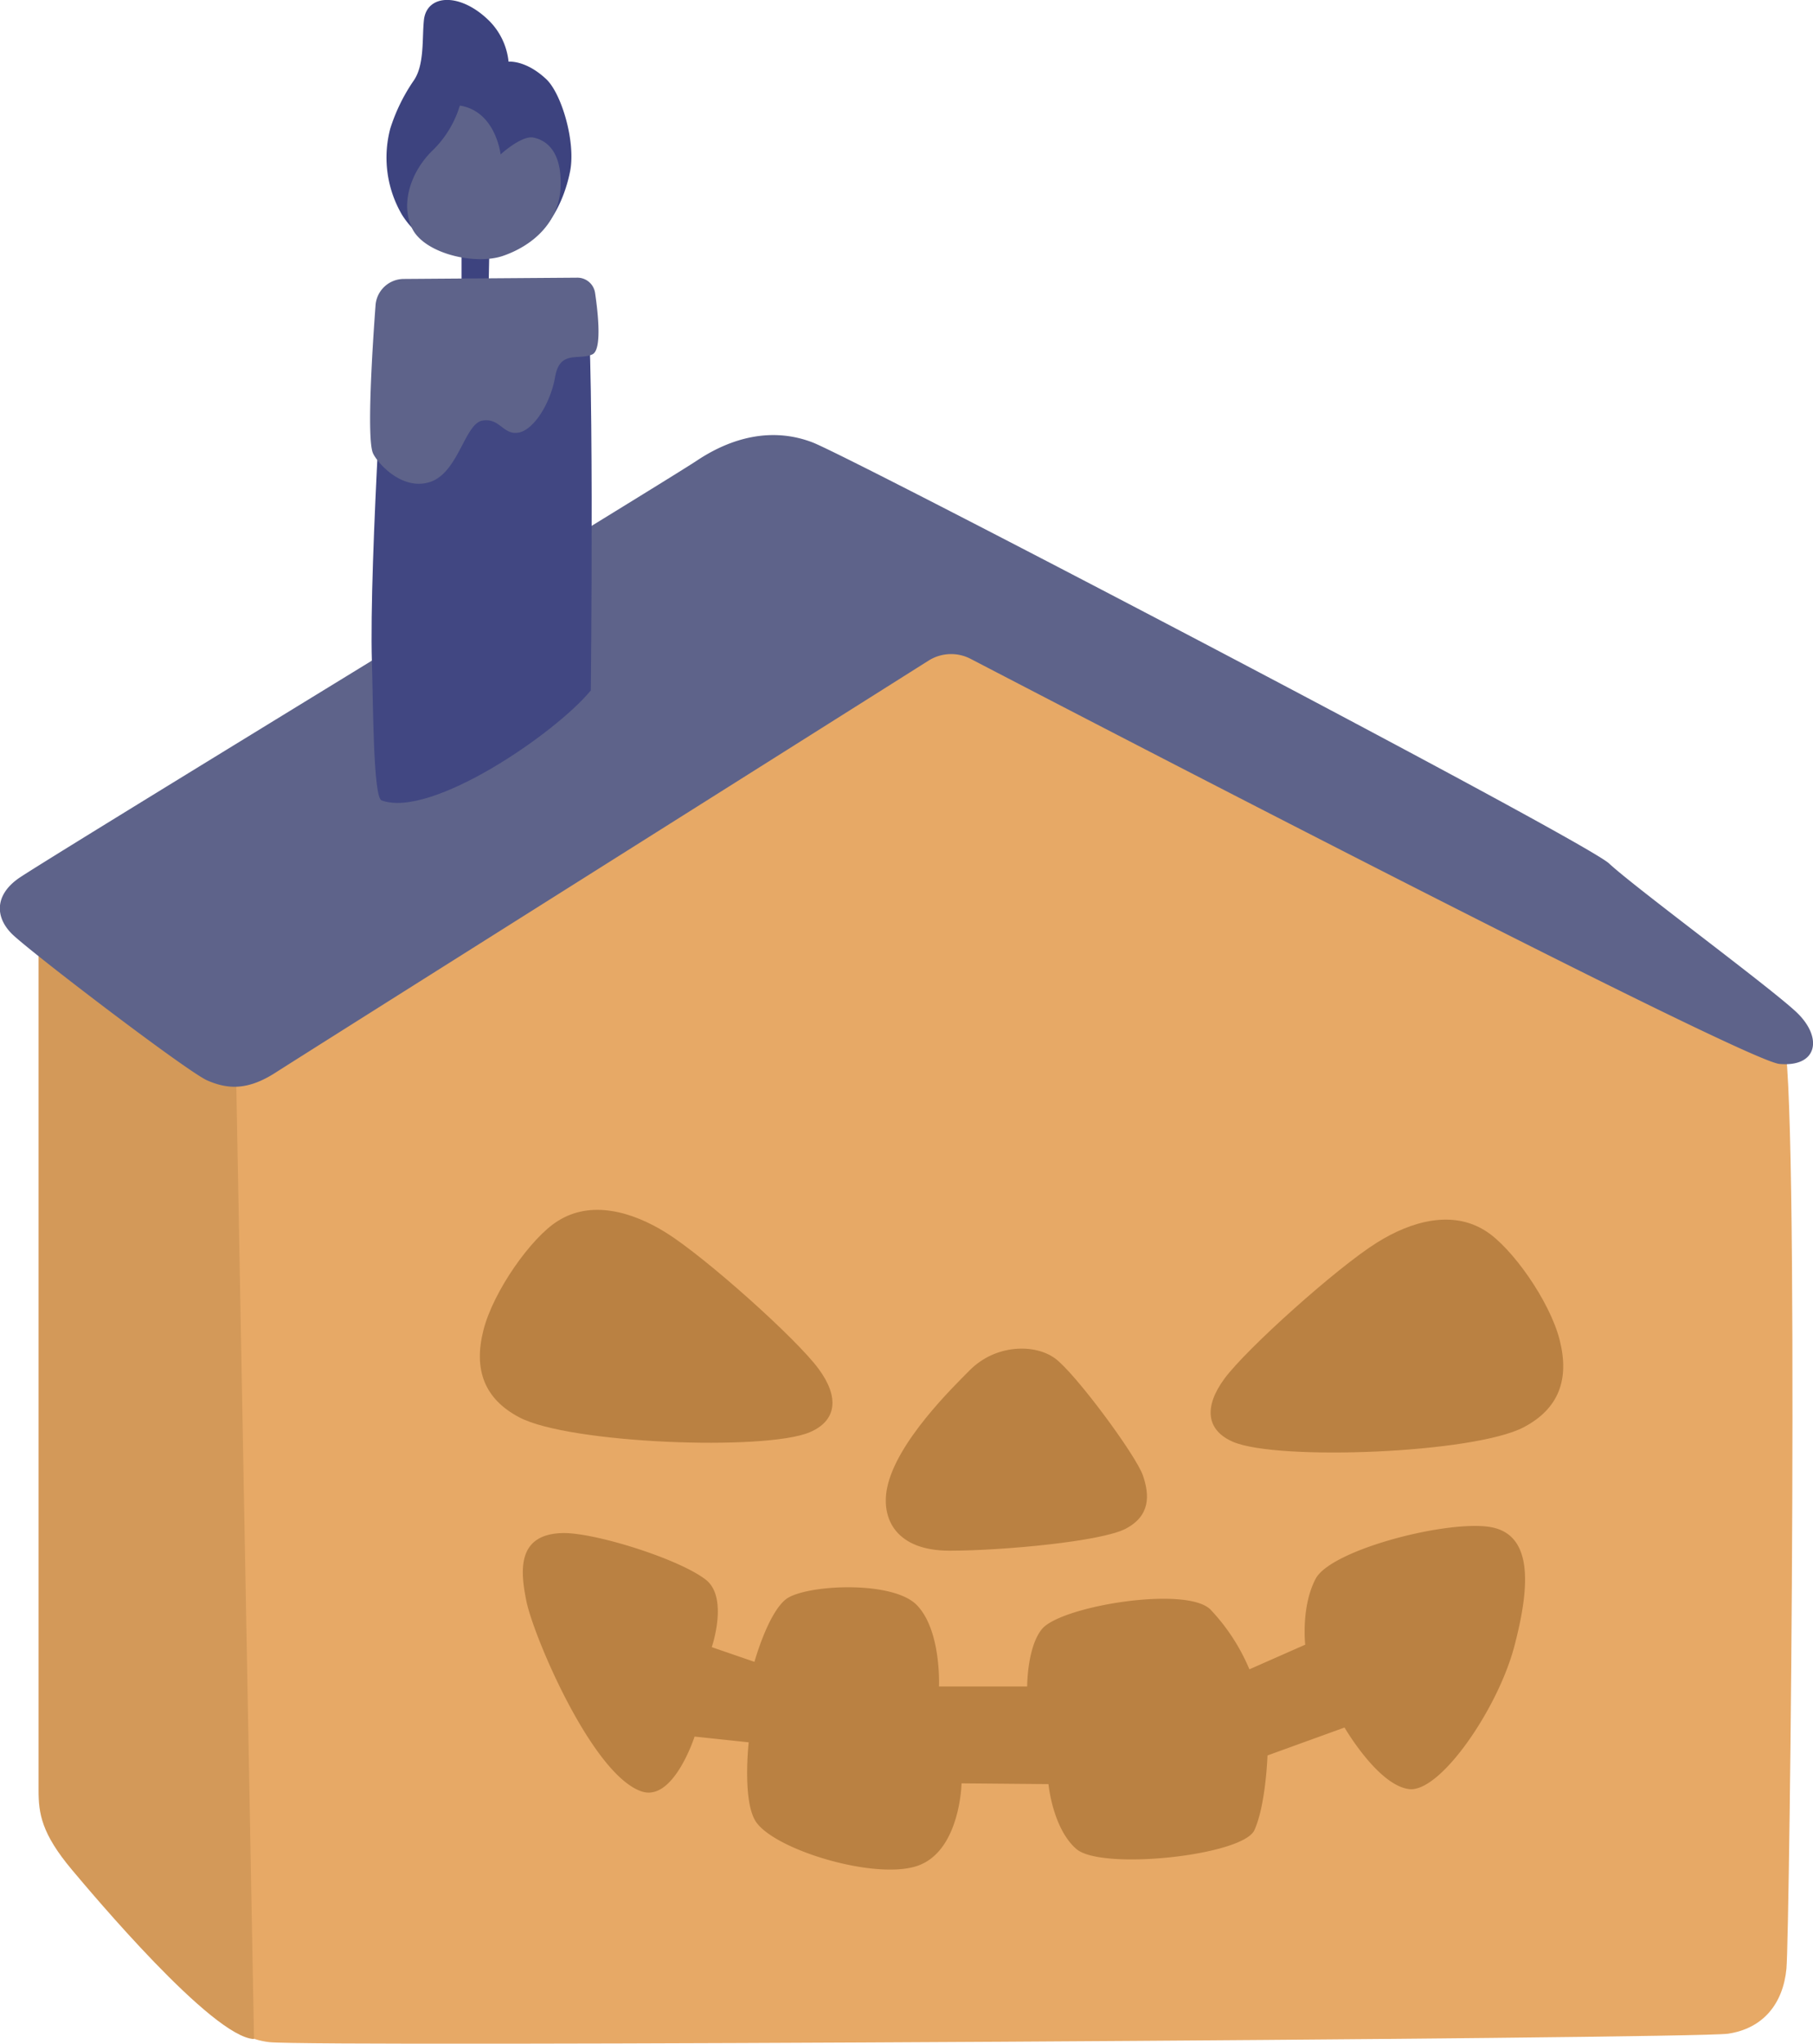 <svg id="Layer_1" data-name="Layer 1" xmlns="http://www.w3.org/2000/svg" viewBox="0 0 214.4 241.55"><defs><style>.cls-1{fill:#e7a966;}.cls-2{fill:#d39959;}.cls-3{fill:#5e638a;}.cls-4{fill:#3d437f;}.cls-5{fill:#414782;}.cls-6{fill:#ba8142;}</style></defs><path class="cls-1" d="M214.57,423.16S214.37,532,215,535s2,6.72,6.91,7.31,168.35-.39,172.5-1,6.52-3.55,6.91-7.7,1.58-106.11-.39-110.06L299.53,372.77Z" transform="translate(-190.06 -300.94)"/><path class="cls-2" d="M194.62,410.51v102c0,2.76.33,5.12,3.95,9.43,2.25,2.67,16.59,19.81,21.53,20l-2.17-116.78Z" transform="translate(-190.06 -300.94)"/><path class="cls-3" d="M299.9,379a5,5,0,0,1,4.92-.2c14.94,7.77,91.58,47.54,95.68,47.89,4.55.4,5.14-3.16,2-6.12S383.31,405.77,380.35,403s-89.51-48-94.25-49.79-9.49-.59-13.63,2.17S195,402.8,192.22,404.78s-2.74,4.54-.77,6.52,20.75,16.31,23.12,17.34,4.74,1.23,8.1-.94C225.68,425.76,286.93,387.19,299.9,379Z" transform="translate(-190.06 -300.94)"/><polygon class="cls-4" points="57.88 28.97 57.74 36.03 54.58 36.03 54.58 29.57 57.88 28.97"/><path class="cls-4" d="M250.2,308.23a8,8,0,0,0-2.23-4.77c-3.44-3.45-7.45-3.24-7.78-.14-.23,2.16.09,5.33-1.23,7.18a21.38,21.38,0,0,0-2.74,5.61,13.37,13.37,0,0,0,1.4,10.25,10.67,10.67,0,0,0,9.18,4.93c7.56,0,10-6.67,10.68-10.11s-1-9.19-2.84-10.9C252.2,308,250.2,308.23,250.2,308.23Z" transform="translate(-190.06 -300.94)"/><path class="cls-5" d="M235.18,395.54c5.86,2.17,20.6-7.94,24.75-13,0,0,.48-45.07-.66-47.34s-23.43.29-23.43.29-2.16,31.74-1.8,43.74C234.19,383.82,234.18,395.17,235.18,395.54Z" transform="translate(-190.06 -300.94)"/><path class="cls-3" d="M234.14,354.44c.38,1,3.31,4.53,6.71,3.49s4.16-6.89,6.23-7.27,2.46,1.7,4.26,1.42,3.81-3.4,4.37-6.61,2.81-1.9,4.41-2.65c1.13-.53.68-4.78.31-7.27a2.11,2.11,0,0,0-2.11-1.79l-20.52.15a3.36,3.36,0,0,0-3.33,3.12C234.08,342.28,233.44,352.56,234.14,354.44Z" transform="translate(-190.06 -300.94)"/><path class="cls-3" d="M249.26,319.19s-.57-5.11-4.82-5.77a12.43,12.43,0,0,1-3.21,5.29c-2.46,2.36-3.87,6.14-2.46,9.17s7.47,4.44,10.78,3.3,6.61-3.77,6.8-8.12-1.8-5.58-3.21-5.86S249.26,319.19,249.26,319.19Z" transform="translate(-190.06 -300.94)"/><path class="cls-6" d="M304.74,462.89c-1.88,1.9-8.69,8.48-9.78,13.94-.72,3.65,1.09,7.39,7.39,7.39s18-1.09,20.86-2.61,2.83-3.91,2-6.3-8-12.09-10.4-13.83S307.79,459.82,304.74,462.89Z" transform="translate(-190.06 -300.94)"/><path class="cls-6" d="M334.85,463.9c-2.46,3.35-2.14,6.11,1.06,7.47,5.26,2.23,28.42,1.36,34.34-1.74,4.14-2.18,5.43-5.63,4.26-10.28s-5.69-11-8.78-12.93c-3.92-2.49-8.76-1.17-12.84,1.39C348.23,450.71,337.47,460.34,334.85,463.9Z" transform="translate(-190.06 -300.94)"/><path class="cls-6" d="M286.88,462.75c2.46,3.34,2.14,6.11-1.06,7.47-5.26,2.23-28.42,1.35-34.33-1.75-4.15-2.18-5.44-5.63-4.27-10.28s5.69-11,8.78-12.92c3.92-2.5,8.76-1.17,12.85,1.38C273.5,449.56,284.27,459.18,286.88,462.75Z" transform="translate(-190.06 -300.94)"/><path class="cls-6" d="M274.23,495.62s2-5.82-.68-7.95c-3.15-2.48-13.33-5.67-17.07-5.53-5.33.19-4.88,4.53-4.17,8.05.88,4.26,7.86,20.65,13.68,22.5,3.74,1.18,6.21-6.5,6.21-6.5l6.4.68s-.78,7,.87,9.41c2.33,3.39,14.45,7,19.3,5.11s5-9.67,5-9.67l10.28.09s.49,5.24,3.3,7.67c3,2.57,19.69.77,21.05-2.23s1.55-8.83,1.55-8.83l9.11-3.3s4,6.89,7.67,7.28,10.47-9.51,12.41-16.88,2.23-13.58-3.3-14.16-18.44,2.87-20.19,6.17-1.24,7.8-1.24,7.8l-6.6,2.91a23.41,23.41,0,0,0-4.62-7.08c-2.91-2.82-17.68-.39-19.91,2.32-1.76,2.14-1.75,6.79-1.75,6.79H301.1s.3-6.6-2.61-9.61-13.4-2.41-15.53-.67-3.68,7.37-3.68,7.37Z" transform="translate(-190.06 -300.94)"/></svg>